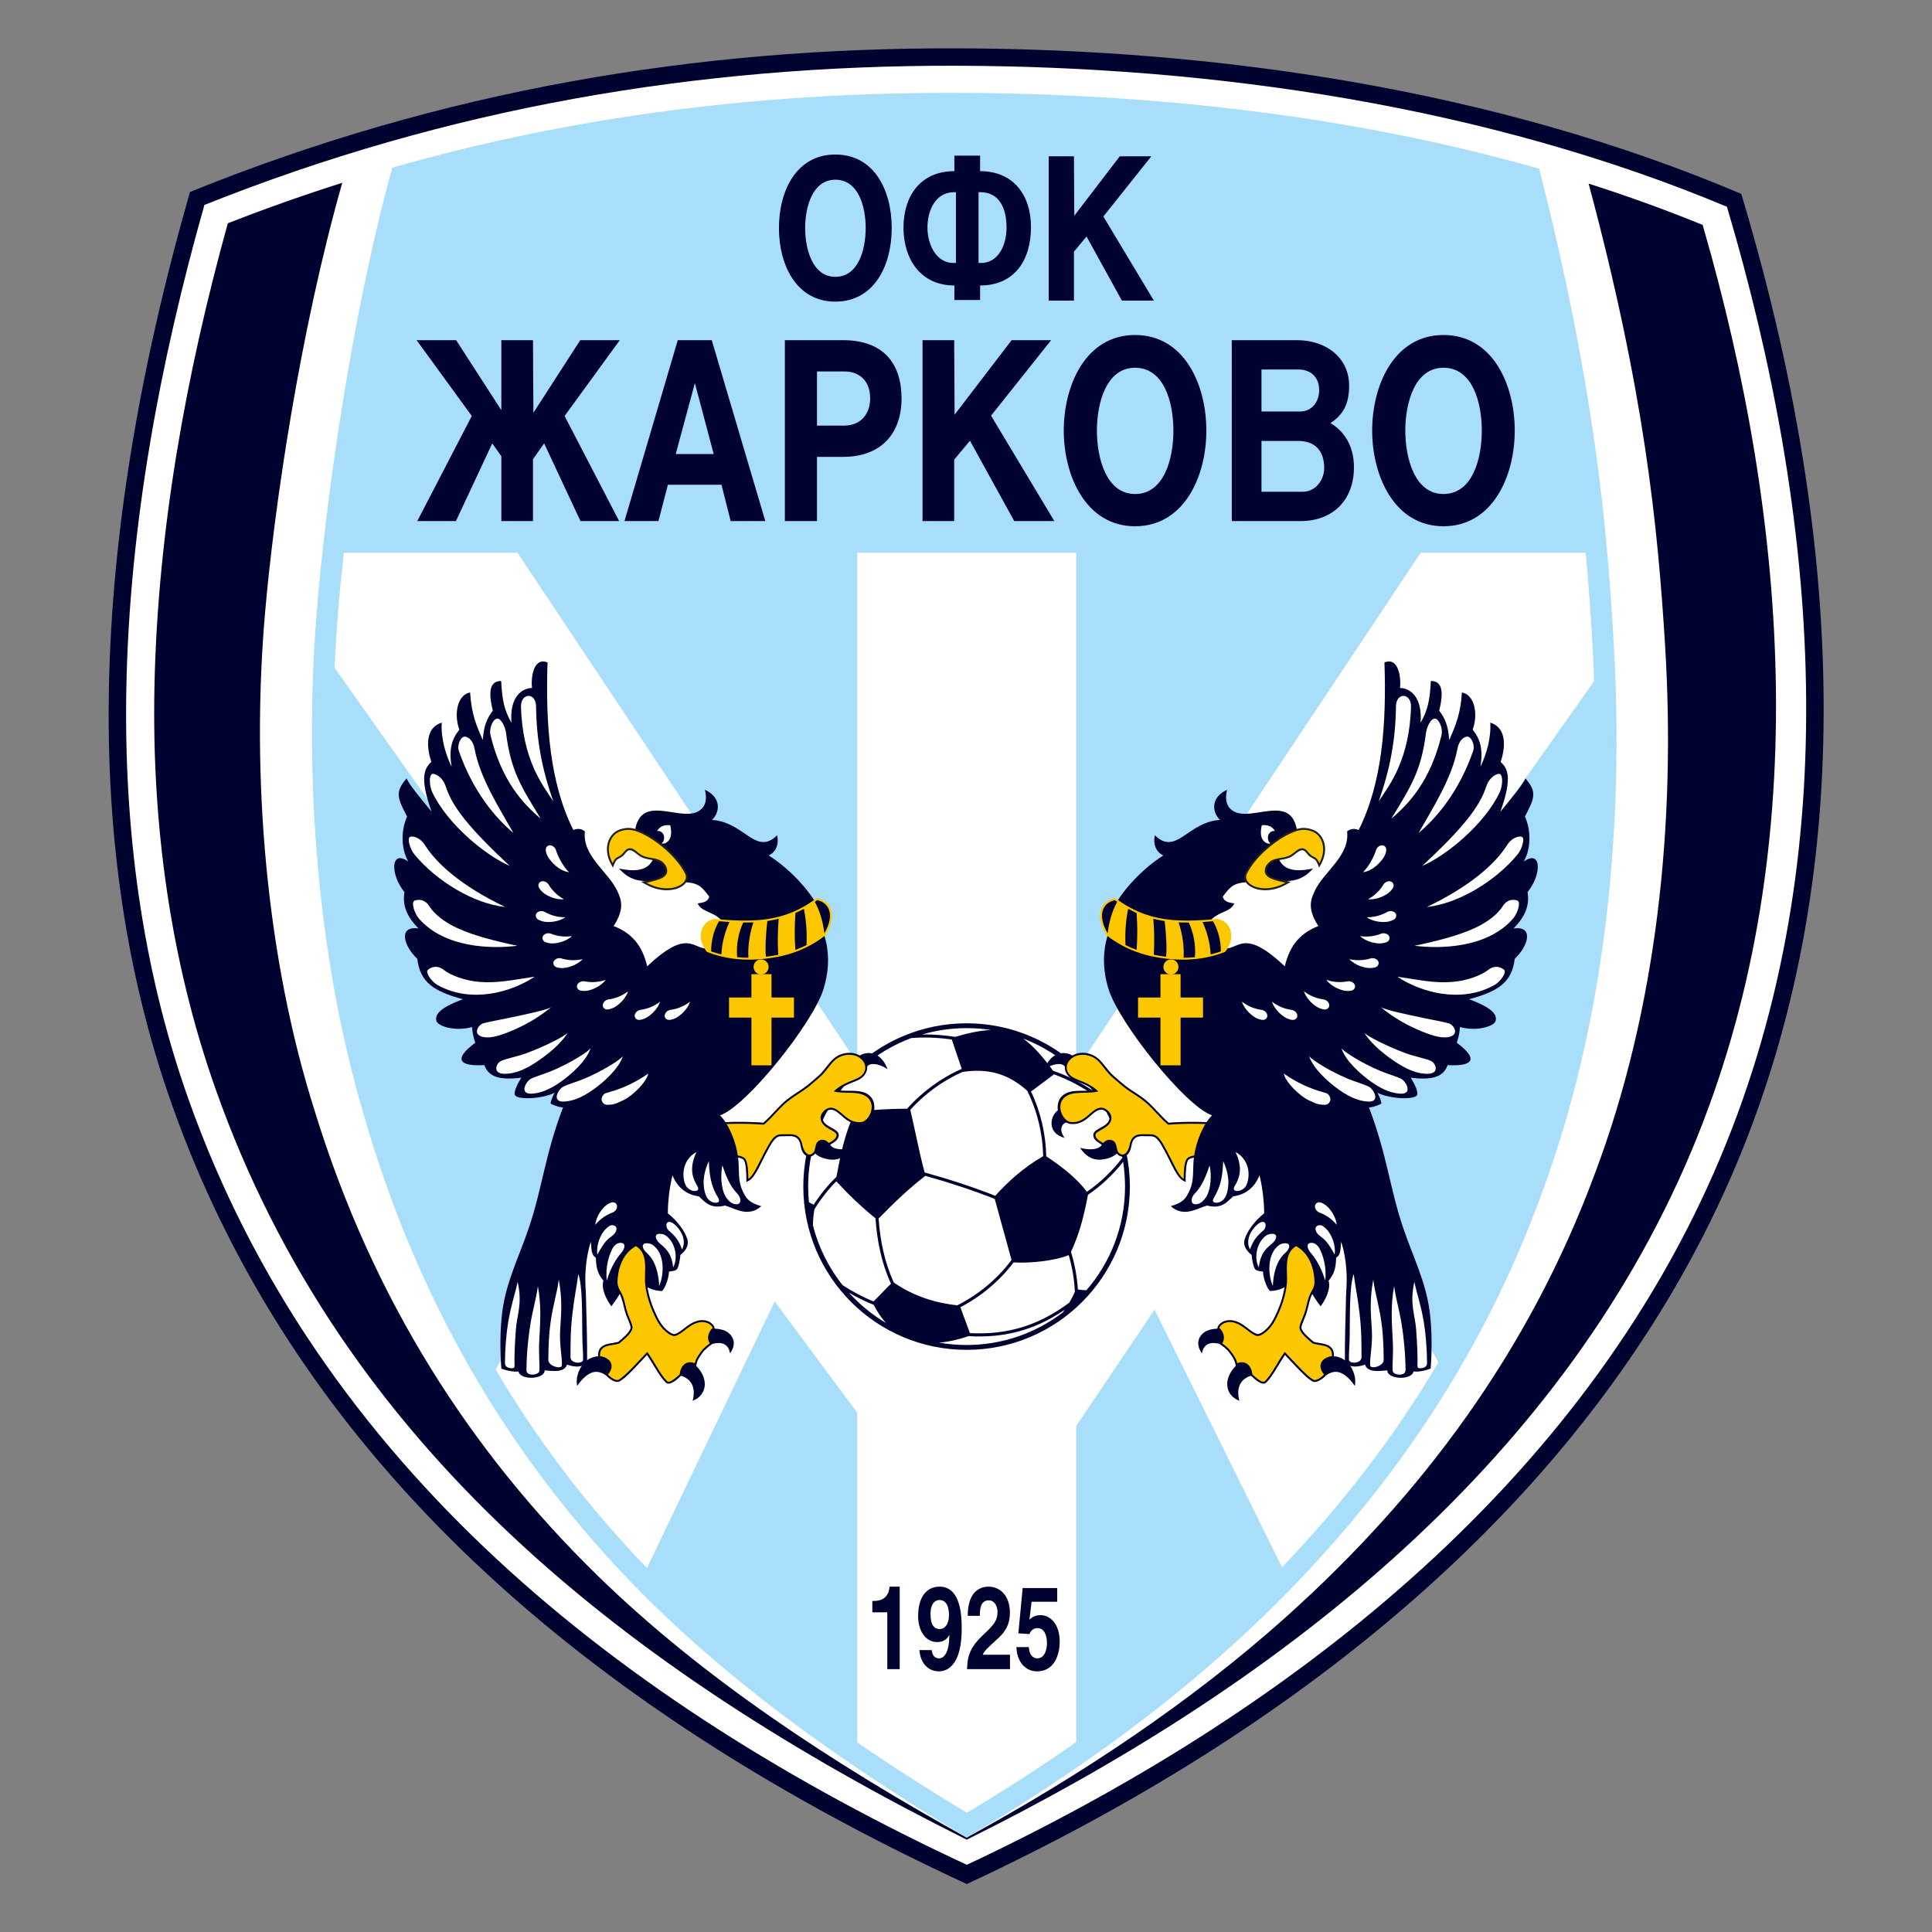 <svg height="1000" viewBox="0 0 750 750" width="1000" xmlns="http://www.w3.org/2000/svg" xmlns:xlink="http://www.w3.org/1999/xlink"><rect x="0" y="0" width="750" height="750" fill="#808080" stroke="none"/><defs><clipPath id="a"><path d="M 8 0 H 538 V 567.199 H 8 Z m 0 0"/></clipPath></defs><g transform="matrix(1.257 0 0 1.257 31.856 18.523)"><g clip-path="url(#a)"><path d="M 33.328 44.551 C 111.453 12.898 190.137 -.047 270.262 .184 C 350.395 .414 436.641 12.93 512.426 45.148 C 548.559 165.59 544.469 264.77 511.035 344.551 C 470.305 441.734 383.402 515.816 273.242 567.109 C 147.633 509.141 64.277 429.812 27.645 326.121 C .047 248.004 1.766 154.688 33.328 44.551 Z m 0 0" fill="#000230" fill-rule="evenodd"/></g><path d="M 507.992 49.121 C 434.023 18.156 349.977 5.793 270.254 5.566 C 189.91 5.336 112.531 18.656 37.781 48.562 C 24.105 96.855 14.672 147.188 13.684 197.449 c -.848 43.016 4.668 86.207 19.035 126.879 c 40.215 113.824 134.141 187.332 240.516 236.844 c 97.836 -45.977 190 -116.488 232.836 -218.703 c 39.336 -93.855 30.207 -197.848 1.922 -293.348 z m 0 0" fill="#fff" fill-rule="evenodd"/><path d="m 500.488 54.727 c -11.535 -4.711 -23.289 -8.949 -35.219 -12.75 c 17.305 64.437 21.363 105.961 23.613 142.555 c 3.379 54.996 -2.457 112.188 -21.727 163.309 c -20.434 55.078 -53.676 99.309 -94.715 136.23 c -29.945 26.945 -64.598 49.785 -99.258 68.695 c -41.238 -22.871 -81.375 -49.094 -113.926 -80.863 C 119.977 433.562 89.754 386.582 71.883 328.461 C 56.777 280.926 52.145 225.035 56.504 174.625 c 2.812 -32.496 10.723 -86.738 23.855 -132.91 c -11.848 3.758 -23.625 7.918 -35.34 12.504 c -12.891 46.438 -21.715 95.145 -22.668 143.395 c -.828 41.945 4.852 84.266 18.863 123.926 c 39.012 110.43 126.871 179.43 232 231.871 c 94.016 -46.57 182.449 -113.984 223.938 -212.98 c 37.992 -90.648 30.129 -193.309 3.336 -285.703 z m 0 0" fill="#000230" fill-rule="evenodd"/><path d="M 95.793 37.059 C 82.879 84.191 75.133 141.027 72.441 174.625 c -4.039 50.41 .254 106.301 14.25 153.836 c 16.555 58.121 44.563 105.102 80.957 143.441 c 30.156 31.77 67.348 57.992 105.555 80.863 c 32.117 -18.91 64.223 -41.75 91.969 -68.695 c 38.02 -36.922 68.824 -81.152 87.754 -136.23 c 17.855 -51.121 23.262 -108.312 20.129 -163.309 C 470.926 147.074 467.035 104.449 450.023 37.375 C 391.801 20.785 330.055 14.109 270.223 13.938 C 210.469 13.766 152.363 20.883 95.793 37.059 Z m 0 0" fill="#a8defa" fill-rule="evenodd"/><path d="m 239.391 155.949 h 67.625 V 315.77 L 413.422 155.949 h 50.961 c .871 9.617 1.555 19.254 2.105 28.957 c .203 3.559 .367 7.125 .496 10.703 l -93.258 131.871 l 45.168 78.504 c -13.469 22.773 -29.637 43.793 -48.305 63.293 l -39.371 -79.574 l -24.203 35.973 v 97.594 c -11.008 7.711 -22.312 14.98 -33.789 21.832 c -11.414 -6.898 -22.75 -14.121 -33.836 -21.738 V 421.543 L 213.902 387.191 L 174.465 469.5 c -.688 -.707 -1.367 -1.414 -2.043 -2.125 c -17.387 -18.312 -32.246 -38.062 -44.707 -59.172 L 174.16 327.48 L 77.992 191.492 c .238 -5.496 .574 -10.949 1.012 -16.34 c .508 -6.402 1.125 -12.805 1.828 -19.203 h 53.633 l 104.926 157.598 z m 0 0" fill="#fff" fill-rule="evenodd"/><path d="m 244.059 483.195 h 4.621 v 17.551 h 3.832 v -25.48 h -3.148 c -.019 .484 -.102 .98 -.262 1.488 c -.156 .516 -.41 .988 -.762 1.43 c -.355 .441 -.836 .801 -1.445 1.07 c -.613 .277 -1.375 .418 -2.293 .426 h -.543 z m 0 0" fill="#000230" fill-rule="evenodd"/><path d="m 262.027 483.699 c .008 -.91 .109 -1.652 .297 -2.219 c .188 -.57 .43 -1.004 .723 -1.312 c .289 -.297 .59 -.508 .902 -.621 c .309 -.105 .598 -.16 .848 -.156 c .652 .008 1.195 .191 1.629 .574 c .434 .379 .762 .918 .977 1.617 c .215 .699 .32 1.535 .32 2.512 c -.004 .754 -.09 1.398 -.25 1.938 c -.168 .539 -.383 .98 -.656 1.328 c -.27 .348 -.574 .598 -.906 .758 c -.332 .168 -.668 .246 -1.008 .246 c -.367 .008 -.723 -.059 -1.059 -.191 c -.34 -.133 -.652 -.363 -.918 -.699 c -.273 -.34 -.492 -.812 -.652 -1.422 c -.16 -.617 -.238 -1.402 -.246 -2.352 z m -3.441 11.16 c .113 1.355 .434 2.523 .969 3.504 c .531 .98 1.223 1.734 2.086 2.262 c .863 .527 1.852 .797 2.965 .801 c .703 .008 1.398 -.133 2.078 -.414 c .68 -.273 1.32 -.723 1.918 -1.344 c .594 -.617 1.125 -1.43 1.586 -2.441 c .453 -1.016 .816 -2.254 1.07 -3.715 c .262 -1.465 .395 -3.18 .402 -5.148 c 0 -.52 -.004 -1.137 -.027 -1.855 c -.016 -.715 -.074 -1.488 -.152 -2.312 c -.082 -.82 -.215 -1.652 -.391 -2.496 c -.188 -.836 -.438 -1.645 -.75 -2.41 c -.32 -.766 -.727 -1.453 -1.223 -2.055 c -.488 -.605 -1.094 -1.082 -1.801 -1.43 c -.707 -.355 -1.539 -.535 -2.496 -.539 c -.957 0 -1.836 .18 -2.641 .551 c -.801 .371 -1.504 .934 -2.094 1.68 c -.598 .754 -1.059 1.703 -1.387 2.852 c -.328 1.156 -.496 2.508 -.5 4.07 c 0 1.074 .137 2.09 .395 3.043 c .262 .957 .645 1.801 1.148 2.543 c .512 .734 1.125 1.316 1.848 1.734 c .73 .422 1.562 .641 2.496 .645 c .438 .008 .891 -.055 1.348 -.172 c .449 -.125 .883 -.344 1.289 -.66 c .406 -.309 .758 -.754 1.055 -1.32 l .062 .07 c -.016 1.336 -.117 2.453 -.293 3.367 c -.184 .91 -.43 1.641 -.73 2.191 c -.305 .547 -.645 .941 -1.02 1.188 c -.375 .246 -.766 .367 -1.164 .359 c -.598 .008 -1.086 -.191 -1.484 -.598 c -.395 -.402 -.645 -1.039 -.762 -1.914 v -.035 z m 0 0" fill="#000230" fill-rule="evenodd"/><path d="m 277.242 484.273 c 0 -.379 .016 -.785 .047 -1.215 c .027 -.43 .082 -.855 .176 -1.273 c .09 -.418 .238 -.801 .434 -1.145 c .199 -.344 .473 -.621 .816 -.824 c .344 -.207 .789 -.312 1.32 -.316 c .461 .004 .867 .113 1.199 .328 c .34 .215 .617 .496 .836 .852 c .227 .352 .383 .738 .488 1.164 c .105 .426 .156 .852 .156 1.281 c 0 .707 -.086 1.344 -.273 1.914 c -.184 .566 -.473 1.117 -.863 1.66 c -.395 .539 -.898 1.121 -1.516 1.75 c -.625 .625 -1.375 1.352 -2.246 2.176 c -.836 .801 -1.531 1.574 -2.074 2.309 c -.547 .734 -.973 1.445 -1.297 2.129 c -.316 .688 -.551 1.352 -.707 1.992 c -.152 .641 -.262 1.27 -.316 1.879 c -.055 .613 -.094 1.219 -.117 1.812 h 13.27 v -4.453 h -8.43 c .145 -.387 .395 -.793 .75 -1.219 c .359 -.426 .832 -.914 1.43 -1.473 c .598 -.555 1.316 -1.223 2.172 -2.008 c .48 -.418 .953 -.879 1.43 -1.395 c .473 -.508 .91 -1.09 1.301 -1.738 c .395 -.652 .711 -1.406 .953 -2.25 c .242 -.852 .359 -1.82 .367 -2.906 c -.008 -1.293 -.18 -2.441 -.523 -3.441 c -.34 -.992 -.809 -1.836 -1.418 -2.516 c -.613 -.684 -1.32 -1.203 -2.125 -1.555 c -.805 -.348 -1.676 -.527 -2.613 -.527 c -.289 -.008 -.645 .023 -1.066 .09 c -.418 .066 -.867 .203 -1.336 .402 c -.484 .203 -.949 .5 -1.418 .902 c -.457 .398 -.883 .934 -1.262 1.59 c -.379 .664 -.684 1.488 -.914 2.477 c -.227 .984 -.344 2.172 -.348 3.547 z m 0 0" fill="#000230" fill-rule="evenodd"/><path d="m 293.254 479.93 h 7.898 v -4.234 h -10.664 l -1.34 13.996 l 3.418 .215 c .191 -.441 .402 -.789 .645 -1.039 c .234 -.254 .48 -.438 .723 -.551 c .246 -.109 .473 -.18 .688 -.211 c .215 -.023 .383 -.035 .516 -.027 c .504 .004 .938 .137 1.301 .395 c .359 .254 .656 .602 .883 1.031 c .23 .438 .395 .922 .504 1.461 c .109 .547 .16 1.094 .16 1.668 c 0 .918 -.117 1.734 -.348 2.453 c -.227 .711 -.551 1.281 -.988 1.688 c -.43 .414 -.949 .629 -1.562 .633 c -.566 -.004 -1.039 -.148 -1.422 -.441 c -.379 -.289 -.68 -.688 -.891 -1.207 c -.211 -.523 -.344 -1.133 -.402 -1.832 h -3.824 c .055 1.281 .266 2.391 .641 3.34 c .371 .938 .859 1.719 1.449 2.336 c .598 .617 1.258 1.07 1.984 1.375 c .73 .301 1.477 .449 2.242 .449 c .949 -.004 1.785 -.148 2.508 -.438 c .723 -.285 1.344 -.668 1.863 -1.16 c .52 -.488 .949 -1.051 1.301 -1.672 c .344 -.625 .625 -1.277 .824 -1.965 c .203 -.68 .352 -1.355 .438 -2.031 c .082 -.672 .125 -1.297 .125 -1.883 c -.008 -1.168 -.125 -2.203 -.363 -3.105 c -.238 -.898 -.555 -1.668 -.961 -2.316 c -.402 -.645 -.855 -1.176 -1.363 -1.59 c -.512 -.414 -1.035 -.719 -1.586 -.914 c -.543 -.199 -1.082 -.293 -1.602 -.293 c -.633 .004 -1.156 .078 -1.586 .219 c -.43 .141 -.797 .32 -1.098 .527 c -.301 .215 -.562 .43 -.797 .652 z m 0 0" fill="#000230" fill-rule="evenodd"/><path d="m 269.398 77.918 v -4.488 c -10.496 0 -15.715 -8.227 -15.715 -17.879 c 0 -9.77 5.254 -17.43 15.715 -17.43 v -4.789 h 7.941 v 4.789 c 10.289 0 15.715 7.398 15.715 17.281 c 0 10.121 -5.004 18.027 -15.715 18.027 v 4.488 z m .48 -11.438 V 44.621 h -.676 c -5.613 .074 -8.117 5.543 -8.117 10.93 c 0 5.375 2.805 11.008 8.117 10.93 z m 6.984 0 h .676 c 5.051 .09 7.969 -4.988 7.969 -10.93 c 0 -5.98 -2.211 -10.848 -7.969 -10.93 h -.676 z m 0 0" fill="#000230" fill-rule="evenodd"/><path d="m 306.426 51.895 l 14.051 -18.359 h 9.738 l -14.809 18.594 l 15.598 25.973 h -9.875 l -10.914 -19.797 l -3.891 4.664 v 15.133 h -7.793 V 33.535 h 7.793 z m 0 0" fill="#000230" fill-rule="evenodd"/><path d="m 232.633 78.414 c -11.977 0 -17.414 -11.227 -17.414 -22.723 c 0 -11.496 5.371 -22.703 17.414 -22.703 c 12.047 0 17.414 11.094 17.414 22.703 c 0 11.609 -5.438 22.723 -17.414 22.723 z m 0 -7.656 c 7.082 0 9.371 -8.324 9.371 -15.066 c 0 -6.746 -2.293 -14.93 -9.371 -14.93 c -7.074 0 -9.32 8.465 -9.32 14.93 c 0 6.461 2.242 15.066 9.32 15.066 z m 0 0" fill="#000230" fill-rule="evenodd"/><path d="m 183.973 90.32 h 10.496 l 16.539 55.871 h -10.699 l -2.84 -11.219 h -16.547 l -2.918 11.219 h -10.488 z m -.633 35.168 h 11.727 l -5.812 -21.922 z m 0 0" fill="#000230" fill-rule="evenodd"/><path d="m 217.047 90.32 h 17.934 c 12.676 0 18.098 7.383 18.098 18.023 c 0 10.641 -6.164 18.012 -18.039 18.012 h -8.07 v 19.836 h -9.922 z m 9.922 9.656 v 16.723 h 8.395 c 5.016 0 8.023 -3.465 8.023 -8.41 c 0 -5.133 -3.016 -8.312 -8.023 -8.312 z m 0 0" fill="#000230" fill-rule="evenodd"/><path d="m 269.465 113.336 l 17.609 -23.016 h 12.203 l -18.555 23.312 l 19.551 32.559 h -12.387 l -13.672 -24.816 l -4.875 5.844 v 18.973 H 259.562 V 90.32 h 9.777 z m 0 0" fill="#000230" fill-rule="evenodd"/><path d="m 139.387 112.738 l 14.473 -22.418 h 12.203 l -17.043 23.414 l 16.844 32.457 h -11.938 l -11.223 -24 l -3.445 4.879 v 19.121 h -9.77 v -20.023 l -2.809 -3.977 l -11.215 24 h -11.941 l 16.84 -32.457 l -17.043 -23.414 h 12.203 l 13.965 21.625 V 90.32 h 9.77 z m 0 0" fill="#000230" fill-rule="evenodd"/><path d="m 420.438 147.789 c -15.141 0 -22.016 -15.527 -22.016 -29.547 c 0 -14.02 6.789 -29.52 22.016 -29.52 c 15.227 0 22.016 15.355 22.016 29.52 c 0 14.168 -6.875 29.547 -22.016 29.547 z m 0 -9.961 c 8.945 0 11.84 -10.816 11.84 -19.586 c 0 -8.77 -2.898 -19.41 -11.84 -19.41 c -8.945 0 -11.781 11.008 -11.781 19.41 c 0 8.402 2.836 19.586 11.781 19.586 z m 0 0" fill="#000230" fill-rule="evenodd"/><path d="m 325.195 147.789 c -15.137 0 -22.016 -15.527 -22.016 -29.547 c 0 -14.02 6.789 -29.52 22.016 -29.52 c 15.23 0 22.02 15.355 22.02 29.52 c 0 14.168 -6.875 29.547 -22.02 29.547 z m 0 -9.961 c 8.949 0 11.844 -10.816 11.844 -19.586 c 0 -8.77 -2.898 -19.41 -11.844 -19.41 c -8.941 0 -11.781 11.008 -11.781 19.41 c 0 8.402 2.84 19.586 11.781 19.586 z m 0 0" fill="#000230" fill-rule="evenodd"/><path d="m 355.07 90.32 h 20.125 c 9.035 0 16.117 5.426 16.117 14.082 c 0 5.762 -1.949 9.012 -5.766 11.527 c 2.141 1.219 6.836 4.848 7.215 12.473 c .539 10.902 -6.199 17.789 -16.465 17.789 h -21.227 z m 9.172 9.059 v 12.969 h 11.957 c 3.348 0 5.855 -2.699 5.855 -6.621 c 0 -4.176 -2.84 -6.348 -6.301 -6.348 z m 0 22.059 v 15.691 h 12.832 c 3.648 0 6.641 -3.426 6.535 -7.605 c -.129 -5.379 -3.051 -8.086 -8.145 -8.086 z m 0 0" fill="#000230" fill-rule="evenodd"/><path d="m 273.172 301.289 c 27.844 0 50.422 22.574 50.422 50.422 c 0 27.852 -22.578 50.426 -50.422 50.426 c -27.852 0 -50.43 -22.574 -50.43 -50.426 c 0 -27.848 22.578 -50.422 50.43 -50.422 z m 0 0" fill="#000230" fill-rule="evenodd"/><path d="m 255.785 328.004 c 1.664 7.109 2.805 13.422 4.43 19.344 c 7.387 2.055 14.672 4.395 21.801 7.215 c 3.949 -4.348 8.418 -8.496 14.797 -12.234 c -.133 -6.918 -1.883 -14.156 -4.934 -20.211 c -6 -5.418 -12.293 -6.938 -19.898 -5.812 l -.008 -.027 c -6.02 2.633 -11.777 6.812 -16.188 11.727 z m 17.387 -25.223 c 2.559 0 5.074 .199 7.531 .578 c -3.223 .121 -6.84 .879 -11.07 2.117 c -3.395 -.52 -6.777 -.793 -10.172 -.742 c 4.348 -1.27 8.945 -1.953 13.711 -1.953 z M 290.641 306 c 8.555 3.273 15.957 8.875 21.426 16.035 c -3.797 -2.512 -7.812 -4.59 -12.203 -6.102 c -2.617 -3.574 -5.84 -7.531 -9.223 -9.934 z m 23.098 18.352 c 3.691 5.469 6.309 11.723 7.547 18.461 c -3.07 4.055 -6.863 7.703 -10.973 10.52 c -2.668 -3.66 -7.008 -7.316 -12.543 -10.977 c -.121 -6.82 -1.789 -13.941 -4.707 -19.996 l 7.109 -5.305 c 4.918 1.77 9.367 4.273 13.566 7.297 z m 7.766 19.742 c .391 2.48 .594 5.027 .594 7.617 c 0 12.242 -4.496 23.438 -11.926 32.016 c -.934 -.016 -1.832 -.086 -2.641 -.242 c -.242 -3.922 -.977 -7.867 -2.125 -11.602 c 2.402 -5.262 3.75 -9.789 5.246 -17.625 c 4.031 -2.73 7.77 -6.246 10.852 -10.164 z m -18.625 46.492 c -8.242 6.305 -18.539 10.055 -29.707 10.055 c -2.895 0 -5.727 -.25 -8.48 -.734 c 2.812 -.23 5.84 -.902 9.082 -2.004 c 11.195 .66 20.598 -1.949 29.691 -8.148 c -.191 .277 -.387 .555 -.586 .832 z m -54.609 3.25 c -4.266 -2.531 -8.117 -5.684 -11.422 -9.344 c 2.449 1.434 4.98 2.695 7.625 3.746 c 1.121 2.172 2.383 4.035 3.797 5.598 z m -13.418 -11.699 c -4.258 -5.355 -7.418 -11.625 -9.137 -18.465 c .027 -1.723 .172 -3.379 .461 -4.934 c 1.93 -3.148 4.223 -6.098 6.758 -8.652 c 3.508 3.812 7.402 7.621 12.098 11.434 c .496 7.039 1.859 13.762 4.773 20.207 c -1.891 1.816 -3.469 3.637 -5.395 5.453 c -3.352 -1.363 -6.512 -3.07 -9.559 -5.043 z m -10.375 -25.59 c -.156 -1.59 -.238 -3.203 -.238 -4.836 c 0 -21.008 13.246 -38.926 31.84 -45.859 c 4.199 -.344 8.355 -.145 12.523 .441 l 3.062 9.074 c -6.285 2.738 -12.301 7.133 -16.855 12.297 c -6.203 .027 -10.957 .363 -16.012 1.008 c -3.359 6.598 -4.535 13.305 -5.832 20.043 c -2.617 2.52 -4.992 5.441 -7.016 8.582 c -.48 -.203 -.977 -.461 -1.473 -.75 z m 80.395 31.031 c .676 -1.133 1.262 -2.266 1.738 -3.402 c -.18 -3.805 -.84 -7.648 -1.898 -11.301 c -3.91 1.641 -11.344 2.594 -17.035 2.262 c -4.203 5.617 -10.086 10.566 -16.414 13.832 c .848 2.465 2.055 5.496 2.922 7.996 c 11.625 .621 21.254 -2.383 30.688 -9.387 z m -44.438 -39.176 c -4.812 3.68 -9.625 8.227 -14.441 13.184 c .5 6.887 1.844 13.465 4.695 19.777 c 6.152 4.168 12.504 6.223 19.59 7.031 c 6.477 -3.227 12.527 -8.277 16.77 -14.02 l -5.18 -18.84 c -7.008 -2.785 -14.172 -5.098 -21.434 -7.133 z m 0 0" fill="#fff" fill-rule="evenodd"/><path d="m 312.539 321.977 c -1.07 -.852 -2.23 -1.48 -3.523 -2.035 c -1.164 -.492 -2.676 -.965 -3.695 -1.699 c -1.141 -.828 -1.906 -2.16 -1.816 -3.602 c -.684 -1.152 -3.414 -1.148 -6.312 .867 c 2.195 -5.922 6.691 -5.508 8.613 -4.258 c 1.559 -.934 3.438 -1.047 5.164 -.582 c 3.848 1.031 4.922 4.547 7.719 6.926 c 1.477 1.258 2.898 2.578 4.484 3.699 c 1.805 1.281 3.723 2.352 5.43 3.777 c 2.531 2.113 4.5 4.801 6.988 6.91 c 2.746 -.215 5.582 -.281 8.332 -.258 c 2.293 .019 4.816 .09 7.082 .484 l .504 .09 l -.012 .512 c -.035 1.617 -.527 3.402 -.926 4.969 c -.375 1.465 -.852 3.191 -.887 4.703 l -.012 .551 l -.555 .027 c -2.145 .117 -5.566 -1.016 -7.332 .289 c -.926 .684 -.965 4.918 -.965 5.965 v 1 l -.883 -.477 c -1.613 -.871 -3.309 -4.648 -4.129 -6.289 c -.379 -.758 -.758 -1.516 -1.164 -2.258 c -.75 -1.371 -2.07 -4.223 -3.539 -4.898 c -.328 -.148 -.668 -.215 -1.02 -.219 l -2.746 -.035 c -2.027 -.023 -2.949 1.012 -3.254 2.938 c -.082 .523 -.234 1.07 -.434 1.562 c -.73 1.809 -2.672 2.598 -4.094 .859 c -.289 .449 -2.438 1.867 -5.324 1.922 c -2.102 .043 -4.297 -1 -6.016 -3.652 c 4.891 1.207 6.527 -.426 6.703 -.984 c -.895 -.543 -2.012 -1.137 -2.453 -2.16 c -1.25 -2.891 4.203 -2.883 4.812 -5.762 c .289 -1.359 -1.277 -2.953 -2.617 -2.906 c -.188 .008 -.367 .035 -.551 .086 c -1.188 .324 -2.5 1.699 -3.457 2.477 c -1.605 1.305 -3.211 2.078 -5.336 1.867 c -.473 -.047 -.934 -.215 -1.371 -.461 c -1.516 .461 -2.293 2.434 -.484 4.762 c -5.484 -1.43 -4.602 -6.711 -2.113 -8.527 c -.195 -1.449 .027 -3.07 1.152 -4.25 c 2.418 -2.543 6.527 -1.445 10.035 -1.93 z m 0 0" fill="#000230" fill-rule="evenodd"/><path d="m 350.898 332.797 c -4.297 -.754 -12.422 -.453 -15.508 -.203 c -2.469 -2.043 -4.496 -4.832 -7.172 -7.066 c -1.715 -1.434 -3.766 -2.59 -5.395 -3.746 c -1.629 -1.152 -2.848 -2.305 -4.523 -3.734 c -3.125 -2.66 -3.781 -5.812 -7.484 -6.801 c -5.379 -1.441 -8.938 3.762 -5.145 6.512 c 1.719 1.246 5.094 1.594 8.168 4.566 c -3.426 .938 -8.238 -.469 -10.688 2.102 c -2.406 2.531 -.145 7.129 2.227 7.363 c 4.609 .457 6.234 -4.328 9.266 -4.43 c 1.754 -.062 3.586 1.906 3.223 3.625 c -.523 2.453 -3.559 3.141 -4.598 4.176 c -.754 .754 -.027 1.699 .801 2.316 c .516 .379 .977 .621 1.309 .762 c .82 -.902 1.926 -1.309 3.047 -.672 c 1.363 .777 .891 2.922 1.75 3.719 c 1.871 1.73 3.133 -1.125 3.32 -2.305 c .34 -2.121 1.438 -3.469 3.848 -3.438 l 2.746 .031 c 2.312 .027 3.332 2.223 5.082 5.43 c 1.75 3.203 3.422 7.426 5.051 8.309 c 0 -3.355 .328 -5.793 1.211 -6.445 c 2.043 -1.508 5.168 -.27 7.656 -.402 c .062 -2.82 1.746 -6.848 1.809 -9.668 z m 0 0" fill="#fdc700" fill-rule="evenodd"/><path d="m 371.453 283.711 c -14.434 -13.672 -14.281 -2.941 -20.848 -6.133 c -1.516 -.734 -2.043 -4.684 -3.496 -5.512 c 1.75 -5.523 7.406 -4.484 8.742 -7.801 c -1.445 -.258 -3.086 -.32 -3.566 -2.094 c 2.594 -3.461 3.555 -4.465 9.152 -4.504 c 1.527 -.008 2.93 -.719 4.16 -1.887 c 6.465 2.832 11.16 1.633 14.559 -2.297 c -9.727 2.18 -10.59 -2.723 -11.344 -5.27 c 1.234 -2.172 4.703 -5.406 6.359 -6.648 c -.816 -4.797 -3.441 -5.961 -6.625 -5.969 c -4.664 -.008 -10.527 2.453 -13.707 -.344 c -1.363 -1.199 -1.945 -3.09 -1.219 -6.07 c -5.031 2.254 -4.75 6.824 -2.191 9.305 c -3.469 .145 -6.465 1.754 -9.16 3.57 c -3.945 2.66 -6.902 5.184 -10.965 1.164 c -.59 2.672 .328 5.207 2.629 6.227 c -6.688 4.273 -12.297 10.512 -15.305 15.891 c -1.199 3.938 -1.844 6.219 -1.664 8.086 c -1.676 5.035 -1.977 10.738 .031 17.273 c 3.23 10.543 23.906 36.363 31.969 39.008 c -2.762 2.801 -5 8.234 -5.594 13 c -.488 3.945 .258 6.996 -1.492 10.57 c -1.082 2.211 -1.875 3.379 -5.668 4.496 c 4.148 3.656 8.301 .555 11.211 -.199 c 4.668 1.211 6.305 -1.301 8.074 -2.844 c 3.633 -.465 6.578 -2.586 8.141 -6.5 c .91 3.707 1.434 8.156 1.434 11.75 c -2.984 2.367 -5.281 5.535 -6.023 7.992 c -.566 1.891 .512 3.613 2.141 4.824 c .129 1.699 .629 4.02 1.148 4.512 c .594 .574 1.922 .547 2.367 .652 c .148 2.855 1.738 6.023 2.273 6.008 c 2.238 -.062 4.352 -.926 5.109 -1.73 c 1.535 -4.277 1.859 -4.793 3.398 -9.07 c 2.645 6.441 1.844 8.719 7.027 15.523 c 1.34 -1.82 3.23 -5.195 2.465 -7.902 c 1.164 -1.543 2.27 -2.926 2.324 -7.125 c 1.457 -.812 1.336 -2.645 1.535 -4.938 c 1.102 3.336 1.578 6.879 1.711 10.547 c .082 2.309 -.148 4.227 -.199 6.621 c -.148 6.613 -.426 13.922 -.336 20.637 c 2.727 1.281 4.574 .676 6.191 .184 c .906 2.617 4.582 1.91 6.926 1.762 c -.148 2.766 7.457 3.211 8.074 .332 c 1.652 .219 3.969 -.332 5.289 -.887 c .43 -5.754 .406 -12.145 -.309 -17.645 c -1.195 -9.211 -5.273 -17.191 -8.168 -25.762 c -4.234 -12.527 -4.832 -22.008 -10.574 -37.258 c .957 .055 3.191 -.711 3.824 -1.191 c .062 -.473 -.715 -2.547 -1.242 -3.328 c 4.008 1.965 11.273 2.203 12.234 .789 c .477 -.695 -.379 -2.992 -1.934 -5.426 c 6.449 .758 10.027 -.07 11.418 -3.902 c 7.578 .441 9.855 -1.656 2.805 -6.906 c .438 -1.207 .883 -2.969 .992 -4.844 c 5.219 1.453 10.523 -.238 10.992 -1.855 c .465 -1.613 -.246 -3.824 -8.184 -6.73 c 9.133 -2.461 13.242 -5.289 14.098 -12.477 c 4.383 -4.156 5.883 -10.312 -.375 -9.371 c 3.52 -3.594 5.035 -6.965 4.34 -11.227 c 4.555 -5.66 4.234 -13.312 -1.188 -9.438 c 2.418 -4.191 2.176 -9.934 .383 -13.898 c 3.004 -5.781 3.789 -7.57 .141 -11.801 c -.641 1.793 -4.637 6.508 -7.719 10.293 c 3.98 -11.047 1.988 -13.543 .082 -15.395 c 1.941 -5.832 1.191 -10.824 -3.219 -12.105 c .324 4.586 -1.145 9.719 -3.023 13.613 c .852 -5.469 -.043 -8.5 -2.406 -11.441 c 1.836 -5.078 .453 -10.867 -3.32 -11.488 c -.418 6.605 -1.902 10.117 -3.93 14.691 c -.246 -4.426 -1.367 -6.848 -3.082 -9.066 c 1.406 -5.734 1.012 -9.227 -2.59 -9.168 c -.273 5.859 -.973 9.098 -3.172 12.883 c .637 -8.035 -3.258 -10.691 -6.344 -10.727 c .359 -2.879 -.309 -9.707 -4.805 -7.895 c .637 18.812 -.621 37.125 -7.973 51.773 c -1.199 -.59 -2.5 -.465 -3.559 .402 c .867 7.629 -7.227 12.41 -10.012 18.422 c -1.168 2.527 -2.402 5.418 1.145 10.82 c -6.598 2.504 -9.148 7.23 -10.367 12.445 z m 0 0" fill="#000230" fill-rule="evenodd"/><path d="m 405.77 203.418 c -.109 10.148 -1.781 19.359 -5.324 29.266 c 3.754 -5.43 9.477 -13.227 9.977 -29.043 c .145 -4.473 -4.605 -4.695 -4.652 -.223 z m 0 0" fill="#fff" fill-rule="evenodd"/><path d="m 415.016 211.777 c -1.441 11.379 -4.535 16.297 -10.676 26.312 c 5.539 -4.664 12.016 -11.637 15.484 -25.699 c .535 -2.172 -.695 -4.914 -1.918 -5.18 c -1.223 -.266 -2.605 2.348 -2.891 4.566 z m 0 0" fill="#fff" fill-rule="evenodd"/><path d="m 424.773 216.434 c -1.668 9.16 -7.863 18.738 -12.016 26.09 c 5.547 -4.664 12.465 -12.746 16.82 -25.258 c .738 -2.109 -.695 -4.688 -1.918 -4.512 c -1.234 .18 -2.488 1.48 -2.887 3.68 z m 0 0" fill="#fff" fill-rule="evenodd"/><path d="m 413.879 252.695 c 7.387 -3.203 19.145 -12.723 23.926 -22.719 c .965 -2.02 1.109 -5.609 -.121 -5.727 c -.773 -.078 -3.07 .93 -4.031 3.906 c -2.086 6.457 -7.48 13.09 -19.773 24.539 z m 0 0" fill="#fff" fill-rule="evenodd"/><path d="m 415.301 265.371 c 9.625 -1.004 21.109 -7.895 27.965 -16.148 c 1.383 -1.664 2.449 -5.07 1.387 -5.527 c -.672 -.293 -2.977 .031 -4.605 2.617 c -3.539 5.613 -11.27 12.629 -24.746 19.059 z m 0 0" fill="#fff" fill-rule="evenodd"/><path d="m 411.531 277.344 c 7.852 .992 22.441 .75 30.406 -8.387 c 1.418 -1.629 2.445 -5.07 1.383 -5.531 c -.672 -.293 -2.977 -.852 -4.602 1.73 c -1.547 2.453 -4.539 4.809 -8.461 6.648 c -5.043 2.371 -11.645 4.043 -18.727 5.539 z m 0 0" fill="#fff" fill-rule="evenodd"/><path d="m 406.199 286.891 c 7.16 4.797 19.555 8.367 29.957 2.602 c 1.852 -1.027 3.895 -3.895 3.027 -4.699 c -.551 -.508 -2.566 -1.844 -4.914 .004 c -2.23 1.758 -6.684 3.355 -10.988 3.703 c -5.527 .449 -9.883 -.527 -17.082 -1.609 z m 0 0" fill="#fff" fill-rule="evenodd"/><path d="m 401.113 296.332 c 3.758 3.059 7.328 5.113 10.992 6.75 c 4.48 2 7.48 2.809 9.621 2.5 c 3.996 -.578 1.895 -3.879 .312 -4.297 c -1.934 -.508 -4.699 -1.012 -7.098 -1.504 c -6.117 -1.25 -12.453 -2.645 -13.828 -3.449 z m 0 0" fill="#fff" fill-rule="evenodd"/><path d="m 395.965 304.191 c 2.363 3.812 6.914 7.27 10.289 9.438 c 4.125 2.652 6.965 3.238 9.129 3.258 c 4.043 .035 2.684 -3.328 1.184 -3.977 c -1.836 -.797 -5.387 -1.488 -7.68 -2.336 c -5.855 -2.16 -11.938 -5.262 -12.922 -6.383 z m 0 0" fill="#fff" fill-rule="evenodd"/><path d="m 388.938 309.027 c 1.309 3.914 5.922 8.016 9.195 10.332 c 4 2.828 6.816 3.543 8.98 3.66 c 4.035 .211 1.723 -3.871 .246 -4.59 c -1.797 -.875 -4.203 -1.504 -6.457 -2.449 c -5.754 -2.418 -11.023 -5.789 -11.965 -6.953 z m 0 0" fill="#fff" fill-rule="evenodd"/><path d="m 378.965 311.465 c 1.305 3.914 5.918 8.016 9.191 10.332 c 4 2.832 6.816 3.547 8.98 3.66 c 4.035 .215 1.719 -3.871 .246 -4.586 c -1.793 -.879 -4.203 -1.508 -6.457 -2.453 c -5.754 -2.418 -11.027 -5.789 -11.961 -6.953 z m 0 0" fill="#fff" fill-rule="evenodd"/><path d="m 371.113 316.82 c .543 2.57 4.609 6.707 7.703 8.23 c 2.863 1.406 3.371 1.332 4.793 1.406 c 1.078 .059 1.566 -.547 1.832 -1.172 c .395 -.91 -.496 -2.219 -1.113 -2.395 c -3.086 -.883 -7.605 -2.164 -13.215 -6.07 z m 0 0" fill="#fff" fill-rule="evenodd"/><path d="m 356.234 341.055 c 3.32 1.734 4.773 5.656 3.648 9.422 c -.332 1.121 -.855 1.84 -1.977 2.352 c -1.16 .527 -2.852 .309 -1.973 -1.199 c 1.363 -2.328 2.754 -5.336 .301 -10.574 z m 0 0" fill="#fff" fill-rule="evenodd"/><path d="m 352.41 343.875 c 1.203 2.539 2.254 6.16 1.129 9.926 c -.336 1.121 -.961 2.141 -2.074 2.652 c -1.164 .527 -2.855 .309 -1.977 -1.199 c 1.363 -2.328 2.754 -4.934 2.922 -11.379 z m 0 0" fill="#fff" fill-rule="evenodd"/><path d="m 348.215 345.188 c .605 2.379 .551 7.355 -1.121 9.824 c -.656 .969 -1.547 1.934 -2.766 2.129 c -2.254 .359 -1.883 -2.008 -.816 -3.133 c 1.621 -1.707 2.91 -3.469 4.703 -8.82 z m 0 0" fill="#fff" fill-rule="evenodd"/><path d="m 367.742 382.43 c -1.695 -3.965 -1.34 -9.145 .828 -11.609 c .77 -.879 1.504 -1.496 2.73 -1.59 c 2.273 -.172 1.609 1.754 .453 2.789 c -1.762 1.566 -3.695 4.219 -4.012 10.41 z m 0 0" fill="#fff" fill-rule="evenodd"/><path d="m 383.93 380.719 c .492 -4.367 -.773 -7.938 -1.73 -9.797 c -.535 -1.039 -1.402 -1.699 -2.129 -1.793 c -2.262 -.285 -1.742 1.699 -.75 2.891 c 1.559 1.867 3.086 3.918 4.609 8.699 z m 0 0" fill="#fff" fill-rule="evenodd"/><path d="m 386.844 372.719 c .414 -3.168 -1.125 -6.414 -2.434 -7.746 c -.82 -.832 -1.516 -1.398 -2.238 -1.332 c -1.871 .168 -1.375 2.109 -.168 3.078 c 1.898 1.523 2.395 1.617 4.84 6 z m 0 0" fill="#fff" fill-rule="evenodd"/><path d="m 387.465 363.504 c -.195 -2.555 -2.191 -5.23 -3.523 -6.137 c -.961 -.656 -1.738 -.996 -2.402 -.703 c -1.344 .59 -.855 2.512 .594 3.059 c 1.645 .621 3.562 1.68 5.332 3.781 z m 0 0" fill="#fff" fill-rule="evenodd"/><path d="m 363.414 376.688 c -1.492 -2.957 -.637 -6.727 1.125 -8.789 c .762 -.887 1.508 -1.496 2.734 -1.59 c 2.273 -.168 1.605 1.758 .449 2.789 c -1.758 1.566 -3.793 2.914 -4.309 7.59 z m 0 0" fill="#fff" fill-rule="evenodd"/><path d="m 360.695 371.148 c -1.887 -3.594 1.488 -7.43 3.051 -8.262 c 2.016 -1.07 2.219 1.352 1.055 2.383 c -1.754 1.566 -3.086 2.812 -4.105 5.879 z m 0 0" fill="#fff" fill-rule="evenodd"/><path d="m 411.453 381.137 c .77 3.676 2.027 7.07 2.91 12.379 c .566 3.402 .98 8.008 1.016 12.609 c .008 1.184 -.773 1.484 -1.523 1.633 c -.754 .148 -1.496 .137 -1.449 -.711 c .129 -2.297 -.109 -7.27 -.387 -11.039 c -.363 -4.898 -2.094 -7.953 -.566 -14.871 z m 0 0" fill="#fff" fill-rule="evenodd"/><path d="m 405.215 382.445 c .414 3.516 1.426 6.598 2.258 11.461 c .668 3.906 1.219 9.289 1.258 14.535 c .016 2.012 -3.887 1.484 -3.977 .219 c -.176 -2.5 .293 -4.855 .016 -9.734 c -.281 -4.93 -.68 -10.672 .445 -16.48 z m 0 0" fill="#fff" fill-rule="evenodd"/><path d="m 398.766 380.434 c .418 3.512 1.43 6.695 2.262 11.562 c .668 3.902 .918 7.977 .957 13.223 c .019 2.012 -4.09 2.992 -4.18 1.73 c -.176 -2.5 .797 -6.066 .52 -10.945 c -.277 -4.926 -.785 -8.957 .441 -15.57 z m 0 0" fill="#fff" fill-rule="evenodd"/><path d="m 392.723 378.719 c .418 3.516 1.156 6.695 1.758 11.766 c .668 5.617 .617 8.582 .656 13.828 c .016 2.211 -3.789 2.188 -3.879 .922 c -.102 -1.492 .18 -4.035 .223 -7.23 c .098 -7.023 -.094 -15.621 1.242 -19.285 z m 0 0" fill="#fff" fill-rule="evenodd"/><path d="m 397.184 262.965 c 2.543 .293 5.551 -1.164 6.695 -2.297 c .824 -.82 1.305 -1.52 1.141 -2.227 c -.324 -1.434 -2.305 -1.316 -3.117 .004 c -.918 1.496 -2.316 3.18 -4.719 4.52 z m 0 0" fill="#fff" fill-rule="evenodd"/><path d="m 395.605 254.617 c 3.137 -.371 5.668 -3.355 6.484 -4.742 c .586 -1.008 .875 -2.207 .531 -2.852 c -.68 -1.297 -2.566 -.676 -3.012 .805 c -.504 1.684 -2.031 4.879 -4.004 6.789 z m 0 0" fill="#fff" fill-rule="evenodd"/><path d="m 396.738 268.543 c 2.078 1.496 5.41 1.703 6.961 1.273 c 1.125 -.312 1.887 -.688 2.09 -1.383 c .422 -1.406 -1.367 -2.273 -2.723 -1.523 c -1.535 .855 -3.578 1.637 -6.328 1.633 z m 0 0" fill="#fff" fill-rule="evenodd"/><path d="m 394.684 274.359 c 1.848 1.773 5.121 2.438 6.715 2.227 c 1.156 -.152 1.961 -.418 2.262 -1.078 c .605 -1.336 -1.039 -2.441 -2.484 -1.887 c -1.637 .637 -3.773 1.125 -6.492 .738 z m 0 0" fill="#fff" fill-rule="evenodd"/><path d="m 391.383 281.477 c 1.707 1.914 4.914 2.84 6.52 2.754 c 1.164 -.059 1.984 -.258 2.34 -.895 c .711 -1.281 -.844 -2.516 -2.328 -2.074 c -1.684 .5 -3.848 .816 -6.531 .215 z m 0 0" fill="#fff" fill-rule="evenodd"/><path d="m 384.273 287.879 c 1.496 2.078 4.594 3.324 6.199 3.406 c 1.164 .062 2.004 -.055 2.418 -.648 c .84 -1.203 -.578 -2.59 -2.094 -2.305 c -1.73 .324 -3.918 .418 -6.523 -.453 z m 0 0" fill="#fff" fill-rule="evenodd"/><path d="m 377.352 291.406 c .754 2.445 3.289 4.617 4.785 5.207 c 1.086 .43 1.918 .59 2.5 .156 c 1.184 -.871 .285 -2.641 -1.254 -2.855 c -1.738 -.242 -3.844 -.852 -6.031 -2.508 z m 0 0" fill="#fff" fill-rule="evenodd"/><path d="m 367.48 294.629 c .754 2.445 3.293 4.617 4.789 5.207 c 1.082 .43 1.914 .59 2.5 .156 c 1.18 -.871 .277 -2.641 -1.258 -2.855 c -1.738 -.242 -3.84 -.852 -6.031 -2.508 z m 0 0" fill="#fff" fill-rule="evenodd"/><path d="m 358.215 294.629 c .754 2.445 3.293 4.617 4.789 5.207 c 1.086 .43 1.918 .59 2.5 .156 c 1.18 -.871 .277 -2.641 -1.25 -2.855 c -1.746 -.242 -3.848 -.852 -6.039 -2.508 z m 0 0" fill="#fff" fill-rule="evenodd"/><path d="m 381.566 252.051 c -.152 -.371 -.352 -.73 -.574 -1.062 c -.258 -.391 -1.547 -.91 -2.023 -1.352 c -.48 -.449 -.922 -1.141 -1.391 -1.508 c -.234 -.188 -.477 -.266 -.77 -.297 c -.832 -.094 -2.461 1.496 -3.23 1.957 c -2.02 1.207 -4.672 .777 -6.332 1.996 c -.641 .473 -1.223 1.262 -1.359 2.055 c -.047 .316 -.047 .648 .074 .953 c .598 1.496 4.445 2.211 5.805 2.492 l 1.555 .316 l -1.379 .785 c -2.539 1.445 -5.613 2.191 -8.516 1.637 c -1.824 -.352 -4.195 -1.453 -4.496 -3.523 c -.086 -.598 .035 -1.184 .297 -1.719 c 2.633 -5.266 9.152 -10.84 14.574 -13.039 c 2.316 -.938 3.969 -1.078 6.301 -.246 c 1.727 .613 2.949 2.16 3.473 3.879 c .691 2.27 .18 4.688 -.93 6.734 l -.598 1.105 z m 0 0" fill="#1e1e21" fill-rule="evenodd"/><path d="m 382.117 251.824 c 2.555 -4.699 .543 -8.785 -2.215 -9.77 c -1.871 -.664 -3.355 -.777 -5.879 .242 c -5.184 2.102 -11.656 7.535 -14.262 12.75 c -1.695 3.391 5.102 6.68 11.883 2.82 c -4.598 -.938 -6.723 -1.898 -6.344 -4.129 c .184 -1.086 .977 -1.98 1.59 -2.434 c 1.844 -1.355 4.328 -.801 6.379 -2.027 c 1.242 -.742 2.406 -2.172 3.602 -2.039 c 1.289 .145 1.488 1.012 2.508 1.961 c .531 .496 1.723 .875 2.109 1.457 c .266 .395 .477 .793 .629 1.168 z m 0 0" fill="#fdc700" fill-rule="evenodd"/><path d="m 371.492 403.715 c -.961 1.41 -1.82 2.883 -2.711 4.34 c -.848 1.387 -1.793 2.902 -2.945 4.051 c -1.223 1.57 -3.957 -1.148 -4.844 -1.965 c -3.77 1.145 -4.488 4.445 -3.578 7.719 c -4.555 -1.707 -5.012 -6.871 -1.117 -10.758 l -.141 -.719 c -.234 -1.246 -1.094 -2.379 -1.828 -3.379 c -.816 -1.117 -1.922 -1.914 -3.031 -2.707 c -2.625 -.695 -4.93 -.176 -5.434 2.926 c -2.008 -2.723 -1.137 -5.117 .598 -6.426 c 1.184 -.895 2.777 -1.137 4.129 -1.215 c .074 -.426 .168 -.758 .445 -1.105 c .438 -.547 1.141 -1.004 1.664 -1.207 c 1.914 -.738 3.902 -.105 5.57 .93 c 1.414 .883 3.066 2.531 4.578 3.043 c .684 .234 2.051 -.816 2.523 -1.227 c 1.855 -1.605 2.766 -3.57 3.742 -5.754 c 1.156 -2.59 2.09 -5.676 2.363 -8.504 c .395 -4.117 -1.238 -9.543 3.145 -12.168 l .293 -.18 l .301 .168 c 4.137 2.281 5.859 6.926 6 11.43 c .066 2.234 -1.102 3.078 -1.777 5.008 c -.598 1.719 -.828 3.531 -1.457 5.254 c -.336 .934 -.766 1.828 -1.102 2.758 c -.156 .418 -.41 1.16 -.246 1.602 c .531 1.402 2.582 3.031 3.762 4.035 c .617 .191 1.316 .277 1.945 .379 c 2.496 .391 4.414 1.105 4.273 4.074 c 1.688 .133 3.383 .867 4.699 2.508 c 1.316 1.645 2.254 4.195 1.754 6.637 c -1.07 -1.555 -2.551 -3.219 -4.219 -3.969 c -1.59 -.715 -3.234 -.367 -4.828 .855 c -.723 .875 -2.777 2.344 -3.941 1.781 c -1.566 -.758 -3.992 -3.359 -5.227 -4.652 c -1.129 -1.176 -2.223 -2.391 -3.359 -3.562 z m 0 0" fill="#000230" fill-rule="evenodd"/><path d="m 374.926 370.102 c -4.047 2.426 -2.48 7.824 -2.855 11.711 c -.273 2.812 -1.23 6.035 -2.414 8.691 c -.922 2.066 -1.879 4.215 -3.895 5.961 c -1.047 .914 -2.289 1.621 -3.105 1.344 c -1.605 -.543 -2.996 -2.035 -4.703 -3.102 c -1.508 -.938 -3.316 -1.547 -5.039 -.879 c -.941 .359 -1.613 1.145 -1.68 1.535 c 1.102 1.016 2.043 2.965 .871 4.777 c 1.008 .723 1.941 1.465 2.707 2.508 c .984 1.344 1.691 2.375 1.93 3.621 c 2.543 -1.051 4.445 .727 4.656 3.434 c 1.84 1.707 3.379 2.848 3.98 2.008 c 2.043 -2.012 3.66 -5.59 6.035 -8.93 c 2.316 2.344 6.906 7.637 8.926 8.609 c .855 .414 2.73 -1.035 3.219 -1.621 c -2.582 -3.164 -.211 -5.375 2.457 -5.68 c .184 -3.797 -3.613 -3.121 -5.922 -3.895 c -1.059 -.91 -3.406 -2.73 -4.02 -4.355 c -.402 -1.074 .598 -2.719 1.348 -4.773 c .645 -1.777 .848 -3.52 1.457 -5.25 c .727 -2.082 1.805 -2.715 1.738 -4.789 c -.102 -3.34 -1.219 -8.461 -5.691 -10.926 z m 0 0" fill="#fdc700" fill-rule="evenodd"/><path d="m 319.086 262.613 c 4.234 3.199 9.004 5.5 15.055 6.457 c 4.707 .742 10.281 .586 16.422 -.027 c 4.547 .738 5.801 6.059 2.441 10.199 c -6.098 2.363 -11.973 2.789 -18.07 2.105 c -6.094 -.684 -12.418 -2.477 -18.512 -7.207 c -3.844 -6.207 -1.773 -10.715 2.664 -11.527 z m 0 0" fill="#fdc700" fill-rule="evenodd"/><path d="m 3222.461 2900.672 c 11.211 -5.625 22.656 -10.586 34.336 -14.922 c 3.047 40.859 2.5 76.523 -.156 114.102 c -8.828 3.906 -17.422 8.242 -25.977 12.93 c -6.25 -29.688 -10.391 -70.234 -8.203 -112.109 z m 0 0" fill="#000230" fill-rule="evenodd" stroke="#000" stroke-width=".028" transform="matrix(.1 0 0 -.1 0 567.2)"/><path d="m 3189.375 3039.5 c -10.586 -2.383 -20.547 -7.344 -27.852 -15.625 c -21.641 -24.57 -8.984 -61.68 5.742 -86.797 c 4.219 33.633 13.281 68.516 29.531 97.031 c -2.5 1.758 -4.961 3.555 -7.422 5.391 z m 0 0" fill="#000230" fill-rule="evenodd" stroke="#000" stroke-width=".028" transform="matrix(.1 0 0 -.1 0 567.2)"/><path d="m 3309.727 2870.789 c 12.422 -2.578 25.117 -4.57 38.164 -6.094 c 2.656 33.086 -.195 71.875 -4.492 110.273 l -2.93 .43 c -10.977 1.758 -21.68 3.945 -32.07 6.602 c 2.969 -37.812 3.789 -73.477 1.328 -111.211 z m 0 0" fill="#000230" fill-rule="evenodd" stroke="#000" stroke-width=".028" transform="matrix(.1 0 0 -.1 0 567.2)"/><path d="m 3401.914 2861.57 c 11.68 .078 23.242 .664 34.805 1.797 c 3.438 40.039 -5.195 78.242 -18.945 106.914 c -10.508 -.078 -21.016 .117 -31.406 .586 c 10.742 -31.016 17.773 -71.641 15.547 -109.297 z m 0 0" fill="#000230" fill-rule="evenodd" stroke="#000" stroke-width=".028" transform="matrix(.1 0 0 -.1 0 567.2)"/><path d="m 3485.312 2871.688 c 10.547 2.617 21.055 5.742 31.602 9.414 c .273 35.43 -9.649 68.516 -24.297 93.242 c -10.586 -.977 -21.289 -1.797 -32.07 -2.5 c 12.07 -27.148 23.164 -60.742 24.766 -100.156 z m 0 0" fill="#000230" fill-rule="evenodd" stroke="#000" stroke-width=".028" transform="matrix(.1 0 0 -.1 0 567.2)"/><path d="m 333.047 314.27 h 6.211 v -28.156 h -6.211 z m 0 0" fill="#fdc700" fill-rule="evenodd"/><path d="m 326.121 299.527 h 20.066 v -6.207 h -20.066 z m 0 0" fill="#fdc700" fill-rule="evenodd"/><path d="m 336.273 281.559 c 1.285 0 2.328 1.043 2.328 2.328 c 0 1.285 -1.043 2.328 -2.328 2.328 c -1.285 0 -2.328 -1.043 -2.328 -2.328 c 0 -1.285 1.043 -2.328 2.328 -2.328 z m 0 0" fill="#fdc700" fill-rule="evenodd"/><path d="m 368.379 241.934 c -.625 -1.27 -2.016 -2.055 -4.055 -1.809 c -.551 2.523 -.352 4.453 1.332 5.426 c .441 .254 .918 .301 1.363 .195 c -.488 -.375 -.809 -1.016 -.809 -1.746 c 0 -1.16 .816 -2.105 1.824 -2.105 c .117 0 .23 .016 .344 .039 z m 0 0" fill="#fff" fill-rule="evenodd"/><path d="m 233.438 321.977 c 1.066 -.852 2.227 -1.48 3.527 -2.035 c 1.164 -.492 2.676 -.965 3.691 -1.699 c 1.141 -.828 1.906 -2.16 1.82 -3.602 c .68 -1.152 3.414 -1.148 6.309 .867 c -2.195 -5.922 -6.691 -5.508 -8.613 -4.258 c -1.562 -.934 -3.438 -1.047 -5.168 -.582 c -3.844 1.031 -4.914 4.547 -7.715 6.926 c -1.48 1.258 -2.895 2.578 -4.484 3.699 c -1.801 1.281 -3.719 2.352 -5.426 3.777 c -2.539 2.113 -4.5 4.801 -6.988 6.91 c -2.746 -.215 -5.586 -.281 -8.336 -.258 c -2.297 .019 -4.816 .09 -7.082 .484 l -.504 .09 l .012 .512 c .039 1.617 .523 3.402 .926 4.969 c .371 1.465 .852 3.191 .891 4.703 l .008 .551 l .555 .027 c 2.145 .117 5.566 -1.016 7.328 .289 c .93 .684 .969 4.918 .969 5.965 v 1 l .879 -.477 c 1.613 -.871 3.312 -4.648 4.137 -6.289 c .375 -.758 .754 -1.516 1.164 -2.258 c .75 -1.371 2.066 -4.223 3.535 -4.898 c .324 -.148 .664 -.215 1.023 -.219 l 2.746 -.035 c 2.02 -.023 2.949 1.012 3.25 2.938 c .086 .523 .238 1.07 .434 1.562 c .734 1.809 2.672 2.598 4.098 .859 c .281 .449 2.434 1.867 5.316 1.922 c 2.105 .043 4.301 -1 6.02 -3.652 c -4.891 1.207 -6.527 -.426 -6.707 -.984 c .898 -.543 2.016 -1.137 2.457 -2.16 c 1.25 -2.891 -4.203 -2.883 -4.812 -5.762 c -.289 -1.359 1.273 -2.953 2.617 -2.906 c .191 .008 .367 .035 .547 .086 c 1.188 .324 2.504 1.699 3.461 2.477 c 1.605 1.305 3.211 2.078 5.336 1.867 c .473 -.047 .934 -.215 1.371 -.461 c 1.52 .461 2.293 2.434 .484 4.762 c 5.48 -1.43 4.602 -6.711 2.117 -8.527 c .188 -1.449 -.027 -3.07 -1.152 -4.25 c -2.418 -2.543 -6.531 -1.445 -10.039 -1.93 z m 0 0" fill="#000230" fill-rule="evenodd"/><path d="m 195.078 332.797 c 4.301 -.754 12.418 -.453 15.512 -.203 c 2.465 -2.043 4.488 -4.832 7.168 -7.066 c 1.719 -1.434 3.762 -2.59 5.391 -3.746 c 1.633 -1.152 2.848 -2.305 4.527 -3.734 c 3.125 -2.66 3.785 -5.812 7.484 -6.801 c 5.379 -1.441 8.938 3.762 5.145 6.512 c -1.719 1.246 -5.09 1.594 -8.168 4.566 c 3.426 .938 8.242 -.469 10.684 2.102 c 2.41 2.531 .148 7.129 -2.223 7.363 c -4.609 .457 -6.234 -4.328 -9.262 -4.43 c -1.758 -.062 -3.59 1.906 -3.227 3.625 c .52 2.453 3.555 3.141 4.594 4.176 c .762 .754 .031 1.699 -.797 2.316 c -.512 .379 -.973 .621 -1.309 .762 c -.824 -.902 -1.926 -1.309 -3.051 -.672 c -1.363 .777 -.887 2.922 -1.746 3.719 c -1.871 1.73 -3.129 -1.125 -3.32 -2.305 c -.336 -2.121 -1.434 -3.469 -3.848 -3.438 l -2.746 .031 c -2.316 .027 -3.328 2.223 -5.078 5.43 c -1.75 3.203 -3.43 7.426 -5.055 8.309 c 0 -3.355 -.328 -5.793 -1.207 -6.445 c -2.043 -1.508 -5.168 -.27 -7.656 -.402 c -.066 -2.82 -1.746 -6.848 -1.812 -9.668 z m 0 0" fill="#fdc700" fill-rule="evenodd"/><path d="m 174.523 283.711 c 14.43 -13.672 14.281 -2.941 20.848 -6.133 c 1.516 -.734 2.043 -4.684 3.492 -5.512 c -1.746 -5.523 -7.398 -4.484 -8.734 -7.801 c 1.441 -.258 3.086 -.32 3.562 -2.094 c -2.598 -3.461 -3.555 -4.465 -9.156 -4.504 c -1.523 -.008 -2.93 -.719 -4.156 -1.887 c -6.465 2.832 -11.16 1.633 -14.559 -2.297 c 9.727 2.18 10.586 -2.723 11.344 -5.27 c -1.234 -2.172 -4.699 -5.406 -6.359 -6.648 c .816 -4.797 3.441 -5.961 6.629 -5.969 c 4.66 -.008 10.527 2.453 13.699 -.344 c 1.363 -1.199 1.953 -3.09 1.223 -6.07 c 5.031 2.254 4.75 6.824 2.191 9.305 c 3.473 .145 6.465 1.754 9.164 3.57 c 3.941 2.66 6.895 5.184 10.961 1.164 c .594 2.672 -.328 5.207 -2.625 6.227 c 6.684 4.273 12.293 10.512 15.301 15.891 c 1.199 3.938 1.844 6.219 1.664 8.086 c 1.676 5.035 1.973 10.738 -.031 17.273 c -3.234 10.543 -23.906 36.363 -31.965 39.008 c 2.758 2.801 4.996 8.234 5.586 13 c .492 3.945 -.25 6.996 1.5 10.57 c 1.078 2.211 1.875 3.379 5.664 4.496 c -4.148 3.656 -8.301 .555 -11.211 -.199 c -4.668 1.211 -6.301 -1.301 -8.078 -2.844 c -3.633 -.465 -6.574 -2.586 -8.137 -6.5 c -.91 3.707 -1.434 8.156 -1.434 11.75 c 2.988 2.367 5.281 5.535 6.02 7.992 c .57 1.891 -.504 3.613 -2.137 4.824 c -.129 1.699 -.629 4.02 -1.145 4.512 c -.598 .574 -1.93 .547 -2.371 .652 c -.145 2.855 -1.738 6.023 -2.27 6.008 c -2.238 -.062 -4.355 -.926 -5.109 -1.73 c -1.539 -4.277 -1.863 -4.793 -3.402 -9.07 c -2.648 6.441 -1.848 8.719 -7.027 15.523 c -1.336 -1.82 -3.23 -5.195 -2.469 -7.902 c -1.156 -1.543 -2.266 -2.926 -2.324 -7.125 c -1.453 -.812 -1.332 -2.645 -1.531 -4.938 c -1.102 3.336 -1.582 6.879 -1.711 10.547 c -.082 2.309 .148 4.227 .199 6.621 c .148 6.613 .422 13.922 .336 20.637 c -2.73 1.281 -4.57 .676 -6.191 .184 c -.906 2.617 -4.582 1.91 -6.93 1.762 c .152 2.766 -7.449 3.211 -8.074 .332 c -1.648 .219 -3.965 -.332 -5.285 -.887 c -.434 -5.754 -.41 -12.145 .305 -17.645 c 1.199 -9.211 5.273 -17.191 8.176 -25.762 c 4.227 -12.527 4.824 -22.008 10.57 -37.258 c -.957 .055 -3.191 -.711 -3.82 -1.191 c -.066 -.473 .711 -2.547 1.238 -3.328 c -4.008 1.965 -11.273 2.203 -12.238 .789 c -.473 -.695 .383 -2.992 1.934 -5.426 c -6.445 .758 -10.02 -.07 -11.418 -3.902 c -7.574 .441 -9.852 -1.656 -2.797 -6.906 c -.445 -1.207 -.887 -2.969 -1 -4.844 c -5.215 1.453 -10.523 -.238 -10.988 -1.855 c -.469 -1.613 .246 -3.824 8.184 -6.73 c -9.133 -2.461 -13.242 -5.289 -14.098 -12.477 c -4.383 -4.156 -5.883 -10.312 .375 -9.371 c -3.516 -3.594 -5.039 -6.965 -4.344 -11.227 c -4.555 -5.66 -4.227 -13.312 1.191 -9.438 c -2.414 -4.191 -2.172 -9.934 -.387 -13.898 c -3 -5.781 -3.781 -7.57 -.137 -11.801 c .641 1.793 4.637 6.508 7.719 10.293 c -3.984 -11.047 -1.984 -13.543 -.086 -15.395 c -1.938 -5.832 -1.188 -10.824 3.223 -12.105 c -.328 4.586 1.141 9.719 3.023 13.613 c -.852 -5.469 .043 -8.5 2.406 -11.441 c -1.832 -5.078 -.457 -10.867 3.324 -11.488 c .414 6.605 1.898 10.117 3.926 14.691 c .246 -4.426 1.367 -6.848 3.082 -9.066 c -1.406 -5.734 -1.012 -9.227 2.59 -9.168 c .273 5.859 .973 9.098 3.172 12.883 c -.637 -8.035 3.258 -10.691 6.344 -10.727 c -.359 -2.879 .312 -9.707 4.801 -7.895 c -.633 18.812 .625 37.125 7.977 51.773 c 1.199 -.59 2.496 -.465 3.559 .402 c -.867 7.629 7.23 12.41 10.012 18.422 c 1.168 2.527 2.402 5.418 -1.148 10.82 c 6.602 2.504 9.152 7.23 10.371 12.445 z m 0 0" fill="#000230" fill-rule="evenodd"/><path d="m 140.211 203.418 c .105 10.148 1.777 19.359 5.316 29.266 c -3.75 -5.43 -9.473 -13.227 -9.977 -29.043 c -.141 -4.473 4.609 -4.695 4.66 -.223 z m 0 0" fill="#fff" fill-rule="evenodd"/><path d="m 130.961 211.777 c 1.441 11.379 4.535 16.297 10.68 26.312 c -5.543 -4.664 -12.02 -11.637 -15.488 -25.699 c -.539 -2.172 .695 -4.914 1.918 -5.18 c 1.227 -.266 2.605 2.348 2.891 4.566 z m 0 0" fill="#fff" fill-rule="evenodd"/><path d="m 121.203 216.434 c 1.664 9.16 7.863 18.738 12.012 26.09 c -5.543 -4.664 -12.461 -12.746 -16.82 -25.258 c -.734 -2.109 .699 -4.688 1.918 -4.512 c 1.238 .18 2.492 1.48 2.891 3.68 z m 0 0" fill="#fff" fill-rule="evenodd"/><path d="m 132.098 252.695 c -7.383 -3.203 -19.145 -12.723 -23.926 -22.719 c -.961 -2.02 -1.109 -5.609 .117 -5.727 c .777 -.078 3.07 .93 4.031 3.906 c 2.09 6.457 7.484 13.09 19.777 24.539 z m 0 0" fill="#fff" fill-rule="evenodd"/><path d="m 130.676 265.371 c -9.625 -1.004 -21.109 -7.895 -27.965 -16.148 c -1.387 -1.664 -2.449 -5.07 -1.387 -5.527 c .672 -.293 2.977 .031 4.605 2.617 c 3.539 5.613 11.266 12.629 24.746 19.059 z m 0 0" fill="#fff" fill-rule="evenodd"/><path d="m 134.441 277.344 c -7.848 .992 -22.438 .75 -30.402 -8.387 c -1.418 -1.629 -2.445 -5.07 -1.383 -5.531 c .668 -.293 2.973 -.852 4.602 1.73 c 1.551 2.453 4.539 4.809 8.461 6.648 c 5.047 2.371 11.641 4.043 18.723 5.539 z m 0 0" fill="#fff" fill-rule="evenodd"/><path d="m 139.777 286.891 c -7.16 4.797 -19.555 8.367 -29.957 2.602 c -1.852 -1.027 -3.895 -3.895 -3.023 -4.699 c .543 -.508 2.562 -1.844 4.914 .004 c 2.227 1.758 6.684 3.355 10.984 3.703 c 5.531 .449 9.883 -.527 17.082 -1.609 z m 0 0" fill="#fff" fill-rule="evenodd"/><path d="m 144.863 296.332 c -3.758 3.059 -7.332 5.113 -10.992 6.75 c -4.477 2 -7.477 2.809 -9.617 2.5 c -4 -.578 -1.902 -3.879 -.316 -4.297 c 1.934 -.508 4.703 -1.012 7.098 -1.504 c 6.117 -1.25 12.453 -2.645 13.828 -3.449 z m 0 0" fill="#fff" fill-rule="evenodd"/><path d="m 150.016 304.191 c -2.367 3.812 -6.918 7.27 -10.293 9.438 c -4.121 2.652 -6.969 3.238 -9.133 3.258 c -4.039 .035 -2.684 -3.328 -1.18 -3.977 c 1.836 -.797 5.387 -1.488 7.68 -2.336 c 5.855 -2.16 11.938 -5.262 12.926 -6.383 z m 0 0" fill="#fff" fill-rule="evenodd"/><path d="m 157.039 309.027 c -1.309 3.914 -5.922 8.016 -9.199 10.332 c -4 2.828 -6.816 3.543 -8.977 3.66 c -4.035 .211 -1.719 -3.871 -.25 -4.59 c 1.801 -.875 4.207 -1.504 6.461 -2.449 c 5.754 -2.418 11.023 -5.789 11.965 -6.953 z m 0 0" fill="#fff" fill-rule="evenodd"/><path d="m 167.016 311.465 c -1.305 3.914 -5.922 8.016 -9.199 10.332 c -4 2.832 -6.812 3.547 -8.977 3.66 c -4.035 .215 -1.719 -3.871 -.25 -4.586 c 1.801 -.879 4.207 -1.508 6.461 -2.453 c 5.754 -2.418 11.023 -5.789 11.965 -6.953 z m 0 0" fill="#fff" fill-rule="evenodd"/><path d="m 174.863 316.82 c -.543 2.57 -4.609 6.707 -7.707 8.23 c -2.859 1.406 -3.371 1.332 -4.789 1.406 c -1.078 .059 -1.57 -.547 -1.836 -1.172 c -.387 -.91 .5 -2.219 1.117 -2.395 c 3.086 -.883 7.605 -2.164 13.215 -6.07 z m 0 0" fill="#fff" fill-rule="evenodd"/><path d="m 189.738 341.055 c -3.316 1.734 -4.77 5.656 -3.648 9.422 c .336 1.121 .859 1.84 1.98 2.352 c 1.16 .527 2.852 .309 1.977 -1.199 c -1.367 -2.328 -2.758 -5.336 -.309 -10.574 z m 0 0" fill="#fff" fill-rule="evenodd"/><path d="m 193.566 343.875 c -1.203 2.539 -2.254 6.16 -1.129 9.926 c .332 1.121 .957 2.141 2.078 2.652 c 1.16 .527 2.852 .309 1.973 -1.199 c -1.359 -2.328 -2.754 -4.934 -2.922 -11.379 z m 0 0" fill="#fff" fill-rule="evenodd"/><path d="m 197.766 345.188 c -.609 2.379 -.551 7.355 1.117 9.824 c .656 .969 1.551 1.934 2.766 2.129 c 2.254 .359 1.883 -2.008 .816 -3.133 c -1.625 -1.707 -2.91 -3.469 -4.699 -8.82 z m 0 0" fill="#fff" fill-rule="evenodd"/><path d="m 178.23 382.43 c 1.695 -3.965 1.344 -9.145 -.824 -11.609 c -.773 -.879 -1.504 -1.496 -2.73 -1.59 c -2.277 -.172 -1.609 1.754 -.453 2.789 c 1.762 1.566 3.691 4.219 4.008 10.41 z m 0 0" fill="#fff" fill-rule="evenodd"/><path d="m 162.047 380.719 c -.488 -4.367 .77 -7.938 1.73 -9.797 c .535 -1.039 1.402 -1.699 2.125 -1.793 c 2.27 -.285 1.746 1.699 .754 2.891 c -1.555 1.867 -3.086 3.918 -4.609 8.699 z m 0 0" fill="#fff" fill-rule="evenodd"/><path d="m 159.133 372.719 c -.418 -3.168 1.125 -6.414 2.434 -7.746 c .816 -.832 1.512 -1.398 2.238 -1.332 c 1.871 .168 1.371 2.109 .164 3.078 c -1.895 1.523 -2.395 1.617 -4.836 6 z m 0 0" fill="#fff" fill-rule="evenodd"/><path d="m 158.512 363.504 c .199 -2.555 2.191 -5.23 3.52 -6.137 c .965 -.656 1.738 -.996 2.406 -.703 c 1.344 .59 .852 2.512 -.598 3.059 c -1.641 .621 -3.559 1.68 -5.328 3.781 z m 0 0" fill="#fff" fill-rule="evenodd"/><path d="m 182.562 376.688 c 1.492 -2.957 .637 -6.727 -1.129 -8.789 c -.758 -.887 -1.504 -1.496 -2.73 -1.59 c -2.273 -.168 -1.609 1.758 -.449 2.789 c 1.758 1.566 3.793 2.914 4.309 7.59 z m 0 0" fill="#fff" fill-rule="evenodd"/><path d="m 185.281 371.148 c 1.891 -3.594 -1.484 -7.43 -3.055 -8.262 c -2.012 -1.07 -2.211 1.352 -1.055 2.383 c 1.758 1.566 3.09 2.812 4.109 5.879 z m 0 0" fill="#fff" fill-rule="evenodd"/><path d="m 134.523 381.137 c -.77 3.676 -2.027 7.07 -2.91 12.379 c -.566 3.402 -.98 8.008 -1.016 12.609 c -.008 1.184 .77 1.484 1.523 1.633 c .758 .148 1.492 .137 1.449 -.711 c -.129 -2.297 .109 -7.27 .391 -11.039 c .359 -4.898 2.09 -7.953 .562 -14.871 z m 0 0" fill="#fff" fill-rule="evenodd"/><path d="m 140.766 382.445 c -.422 3.516 -1.426 6.598 -2.262 11.461 c -.664 3.906 -1.223 9.289 -1.258 14.535 c -.016 2.012 3.887 1.484 3.977 .219 c .176 -2.5 -.293 -4.855 -.012 -9.734 c .277 -4.93 .68 -10.672 -.445 -16.48 z m 0 0" fill="#fff" fill-rule="evenodd"/><path d="m 147.215 380.434 c -.418 3.512 -1.438 6.695 -2.266 11.562 c -.668 3.902 -.918 7.977 -.957 13.223 c -.016 2.012 4.094 2.992 4.18 1.73 c .176 -2.5 -.793 -6.066 -.52 -10.945 c .281 -4.926 .785 -8.957 -.438 -15.57 z m 0 0" fill="#fff" fill-rule="evenodd"/><path d="m 153.254 378.719 c -.418 3.516 -1.156 6.695 -1.758 11.766 c -.668 5.617 -.617 8.582 -.656 13.828 c -.016 2.211 3.789 2.188 3.879 .922 c .102 -1.492 -.18 -4.035 -.223 -7.23 c -.098 -7.023 .094 -15.621 -1.242 -19.285 z m 0 0" fill="#fff" fill-rule="evenodd"/><path d="m 148.797 262.965 c -2.543 .293 -5.555 -1.164 -6.695 -2.297 c -.828 -.82 -1.305 -1.52 -1.148 -2.227 c .328 -1.434 2.309 -1.316 3.121 .004 c .918 1.496 2.32 3.18 4.723 4.52 z m 0 0" fill="#fff" fill-rule="evenodd"/><path d="m 150.371 254.617 c -3.141 -.371 -5.672 -3.355 -6.484 -4.742 c -.586 -1.008 -.871 -2.207 -.535 -2.852 c .684 -1.297 2.57 -.676 3.012 .805 c .508 1.684 2.035 4.879 4.008 6.789 z m 0 0" fill="#fff" fill-rule="evenodd"/><path d="m 149.238 268.543 c -2.078 1.496 -5.41 1.703 -6.961 1.273 c -1.125 -.312 -1.883 -.688 -2.09 -1.383 c -.418 -1.406 1.367 -2.273 2.723 -1.523 c 1.531 .855 3.578 1.637 6.328 1.633 z m 0 0" fill="#fff" fill-rule="evenodd"/><path d="m 151.297 274.359 c -1.852 1.773 -5.125 2.438 -6.719 2.227 c -1.156 -.152 -1.961 -.418 -2.262 -1.078 c -.605 -1.336 1.039 -2.441 2.484 -1.887 c 1.637 .637 3.773 1.125 6.496 .738 z m 0 0" fill="#fff" fill-rule="evenodd"/><path d="m 154.59 281.477 c -1.699 1.914 -4.906 2.84 -6.516 2.754 c -1.164 -.059 -1.984 -.258 -2.34 -.895 c -.711 -1.281 .84 -2.516 2.324 -2.074 c 1.684 .5 3.852 .816 6.531 .215 z m 0 0" fill="#fff" fill-rule="evenodd"/><path d="m 161.703 287.879 c -1.492 2.078 -4.594 3.324 -6.199 3.406 c -1.164 .062 -2 -.055 -2.418 -.648 c -.844 -1.203 .578 -2.59 2.098 -2.305 c 1.727 .324 3.914 .418 6.52 -.453 z m 0 0" fill="#fff" fill-rule="evenodd"/><path d="m 168.629 291.406 c -.758 2.445 -3.289 4.617 -4.789 5.207 c -1.086 .43 -1.918 .59 -2.5 .156 c -1.184 -.871 -.281 -2.641 1.254 -2.855 c 1.742 -.242 3.84 -.852 6.035 -2.508 z m 0 0" fill="#fff" fill-rule="evenodd"/><path d="m 178.496 294.629 c -.754 2.445 -3.293 4.617 -4.785 5.207 c -1.09 .43 -1.914 .59 -2.5 .156 c -1.184 -.871 -.281 -2.641 1.254 -2.855 c 1.738 -.242 3.84 -.852 6.031 -2.508 z m 0 0" fill="#fff" fill-rule="evenodd"/><path d="m 187.762 294.629 c -.754 2.445 -3.293 4.617 -4.789 5.207 c -1.086 .43 -1.914 .59 -2.5 .156 c -1.176 -.871 -.277 -2.641 1.254 -2.855 c 1.742 -.242 3.844 -.852 6.035 -2.508 z m 0 0" fill="#fff" fill-rule="evenodd"/><path d="m 164.41 252.051 c .152 -.371 .352 -.73 .574 -1.062 c .258 -.391 1.543 -.91 2.02 -1.352 c .48 -.449 .93 -1.141 1.395 -1.508 c .23 -.188 .48 -.266 .773 -.297 c .832 -.094 2.457 1.496 3.227 1.957 c 2.023 1.207 4.672 .777 6.332 1.996 c .641 .473 1.223 1.262 1.359 2.055 c .051 .316 .051 .648 -.074 .953 c -.594 1.496 -4.445 2.211 -5.801 2.492 l -1.559 .316 l 1.379 .785 c 2.535 1.445 5.613 2.191 8.516 1.637 c 1.828 -.352 4.195 -1.453 4.496 -3.523 c .086 -.598 -.031 -1.184 -.293 -1.719 c -2.637 -5.266 -9.152 -10.84 -14.578 -13.039 c -2.316 -.938 -3.973 -1.078 -6.305 -.246 c -1.723 .613 -2.945 2.16 -3.469 3.879 c -.688 2.27 -.18 4.688 .934 6.734 l .598 1.105 z m 0 0" fill="#1e1e21" fill-rule="evenodd"/><path d="m 163.855 251.824 c -2.551 -4.699 -.543 -8.785 2.219 -9.77 c 1.871 -.664 3.359 -.777 5.879 .242 c 5.188 2.102 11.652 7.535 14.262 12.75 c 1.695 3.391 -5.102 6.68 -11.879 2.82 c 4.594 -.938 6.715 -1.898 6.34 -4.129 c -.184 -1.086 -.977 -1.98 -1.59 -2.434 c -1.848 -1.355 -4.332 -.801 -6.383 -2.027 c -1.238 -.742 -2.406 -2.172 -3.602 -2.039 c -1.289 .145 -1.484 1.012 -2.504 1.961 c -.531 .496 -1.727 .875 -2.113 1.457 c -.258 .395 -.473 .793 -.629 1.168 z m 0 0" fill="#fdc700" fill-rule="evenodd"/><path d="m 174.484 403.715 c .961 1.41 1.82 2.883 2.711 4.34 c .852 1.387 1.793 2.902 2.949 4.051 c 1.219 1.57 3.957 -1.148 4.84 -1.965 c 3.77 1.145 4.484 4.445 3.578 7.719 c 4.555 -1.707 5.012 -6.871 1.117 -10.758 l .141 -.719 c .238 -1.246 1.09 -2.379 1.824 -3.379 c .82 -1.117 1.922 -1.914 3.035 -2.707 c 2.625 -.695 4.93 -.176 5.434 2.926 c 2.008 -2.723 1.141 -5.117 -.598 -6.426 c -1.18 -.895 -2.777 -1.137 -4.133 -1.215 c -.07 -.426 -.164 -.758 -.445 -1.105 c -.434 -.547 -1.137 -1.004 -1.66 -1.207 c -1.918 -.738 -3.898 -.105 -5.566 .93 c -1.422 .883 -3.07 2.531 -4.582 3.043 c -.684 .234 -2.051 -.816 -2.527 -1.227 c -1.848 -1.605 -2.762 -3.57 -3.738 -5.754 c -1.152 -2.59 -2.09 -5.676 -2.359 -8.504 c -.402 -4.117 1.23 -9.543 -3.148 -12.168 l -.297 -.18 l -.297 .168 c -4.141 2.281 -5.863 6.926 -6 11.43 c -.07 2.234 1.098 3.078 1.773 5.008 c .602 1.719 .832 3.531 1.457 5.254 c .344 .934 .77 1.828 1.105 2.758 c .156 .418 .41 1.16 .242 1.602 c -.527 1.402 -2.578 3.031 -3.754 4.035 c -.621 .191 -1.316 .277 -1.953 .379 c -2.488 .391 -4.41 1.105 -4.27 4.074 c -1.688 .133 -3.383 .867 -4.699 2.508 c -1.316 1.645 -2.254 4.195 -1.758 6.637 c 1.07 -1.555 2.559 -3.219 4.223 -3.969 c 1.59 -.715 3.23 -.367 4.832 .855 c .723 .875 2.773 2.344 3.934 1.781 c 1.57 -.758 4 -3.359 5.234 -4.652 c 1.125 -1.176 2.223 -2.391 3.355 -3.562 z m 0 0" fill="#000230" fill-rule="evenodd"/><path d="m 171.047 370.102 c 4.051 2.426 2.484 7.824 2.859 11.711 c .27 2.812 1.227 6.035 2.414 8.691 c .922 2.066 1.875 4.215 3.895 5.961 c 1.051 .914 2.289 1.621 3.105 1.344 c 1.605 -.543 2.992 -2.035 4.703 -3.102 c 1.508 -.938 3.316 -1.547 5.039 -.879 c .941 .359 1.609 1.145 1.68 1.535 c -1.102 1.016 -2.047 2.965 -.875 4.777 c -1.008 .723 -1.938 1.465 -2.703 2.508 c -.984 1.344 -1.691 2.375 -1.93 3.621 c -2.547 -1.051 -4.445 .727 -4.656 3.434 c -1.844 1.707 -3.379 2.848 -3.984 2.008 c -2.039 -2.012 -3.656 -5.59 -6.031 -8.93 c -2.316 2.344 -6.91 7.637 -8.926 8.609 c -.855 .414 -2.734 -1.035 -3.215 -1.621 c 2.582 -3.164 .207 -5.375 -2.457 -5.68 c -.188 -3.797 3.609 -3.121 5.914 -3.895 c 1.062 -.91 3.406 -2.73 4.02 -4.355 c .406 -1.074 -.598 -2.719 -1.344 -4.773 c -.648 -1.777 -.852 -3.52 -1.457 -5.25 c -.73 -2.082 -1.801 -2.715 -1.738 -4.789 c .105 -3.34 1.215 -8.461 5.688 -10.926 z m 0 0" fill="#fdc700" fill-rule="evenodd"/><path d="m 226.895 262.613 c -4.238 3.199 -9.008 5.5 -15.055 6.457 c -4.711 .742 -10.285 .586 -16.426 -.027 c -4.547 .738 -5.805 6.059 -2.441 10.199 c 6.098 2.363 11.973 2.789 18.074 2.105 c 6.094 -.684 12.414 -2.477 18.508 -7.207 c 3.844 -6.207 1.773 -10.715 -2.66 -11.527 z m 0 0" fill="#fdc700" fill-rule="evenodd"/><path d="m 2237.305 2900.672 c -11.211 -5.625 -22.656 -10.586 -34.336 -14.922 c -3.047 40.859 -2.5 76.523 .156 114.102 c 8.789 3.906 17.461 8.242 25.977 12.93 c 6.25 -29.688 10.391 -70.234 8.203 -112.109 z m 0 0" fill="#000230" fill-rule="evenodd" stroke="#000" stroke-width=".028" transform="matrix(.1 0 0 -.1 0 567.2)"/><path d="m 2270.391 3039.5 c 10.625 -2.383 20.547 -7.344 27.812 -15.625 c 21.641 -24.57 9.024 -61.68 -5.664 -86.797 c -4.258 33.633 -13.32 68.516 -29.57 97.031 c 2.5 1.758 5 3.555 7.422 5.391 z m 0 0" fill="#000230" fill-rule="evenodd" stroke="#000" stroke-width=".028" transform="matrix(.1 0 0 -.1 0 567.2)"/><path d="m 2150.039 2870.789 c -12.422 -2.578 -25.117 -4.57 -38.164 -6.094 c -2.656 33.086 .234 71.875 4.492 110.273 l 2.93 .43 c 10.976 1.758 21.68 3.945 32.07 6.602 c -2.969 -37.812 -3.789 -73.477 -1.328 -111.211 z m 0 0" fill="#000230" fill-rule="evenodd" stroke="#000" stroke-width=".028" transform="matrix(.1 0 0 -.1 0 567.2)"/><path d="m 2057.852 2861.57 c -11.68 .078 -23.242 .664 -34.766 1.797 c -3.438 40.039 5.117 78.242 18.867 106.914 c 10.586 -.078 21.055 .117 31.445 .586 c -10.703 -31.016 -17.773 -71.641 -15.547 -109.297 z m 0 0" fill="#000230" fill-rule="evenodd" stroke="#000" stroke-width=".028" transform="matrix(.1 0 0 -.1 0 567.2)"/><path d="m 1974.453 2871.688 c -10.547 2.617 -21.055 5.742 -31.602 9.414 c -.274 35.43 9.688 68.516 24.297 93.242 c 10.547 -.977 21.289 -1.797 32.07 -2.5 c -12.07 -27.148 -23.203 -60.742 -24.766 -100.156 z m 0 0" fill="#000230" fill-rule="evenodd" stroke="#000" stroke-width=".028" transform="matrix(.1 0 0 -.1 0 567.2)"/><path d="m 206.719 314.27 h 6.207 v -28.156 h -6.207 z m 0 0" fill="#fdc700" fill-rule="evenodd"/><path d="m 199.797 299.527 h 20.062 v -6.207 h -20.062 z m 0 0" fill="#fdc700" fill-rule="evenodd"/><path d="m 209.703 281.559 c -1.281 0 -2.324 1.043 -2.324 2.328 c 0 1.285 1.043 2.328 2.324 2.328 c 1.285 0 2.328 -1.043 2.328 -2.328 c 0 -1.285 -1.043 -2.328 -2.328 -2.328 z m 0 0" fill="#fdc700" fill-rule="evenodd"/><path d="m 177.598 241.934 c .629 -1.27 2.012 -2.055 4.051 -1.809 c .555 2.523 .355 4.453 -1.328 5.426 c -.441 .254 -.918 .301 -1.359 .195 c .484 -.375 .805 -1.016 .805 -1.746 c 0 -1.16 -.816 -2.105 -1.824 -2.105 c -.117 0 -.227 .016 -.344 .039 z m 0 0" fill="#fff" fill-rule="evenodd"/></g></svg>